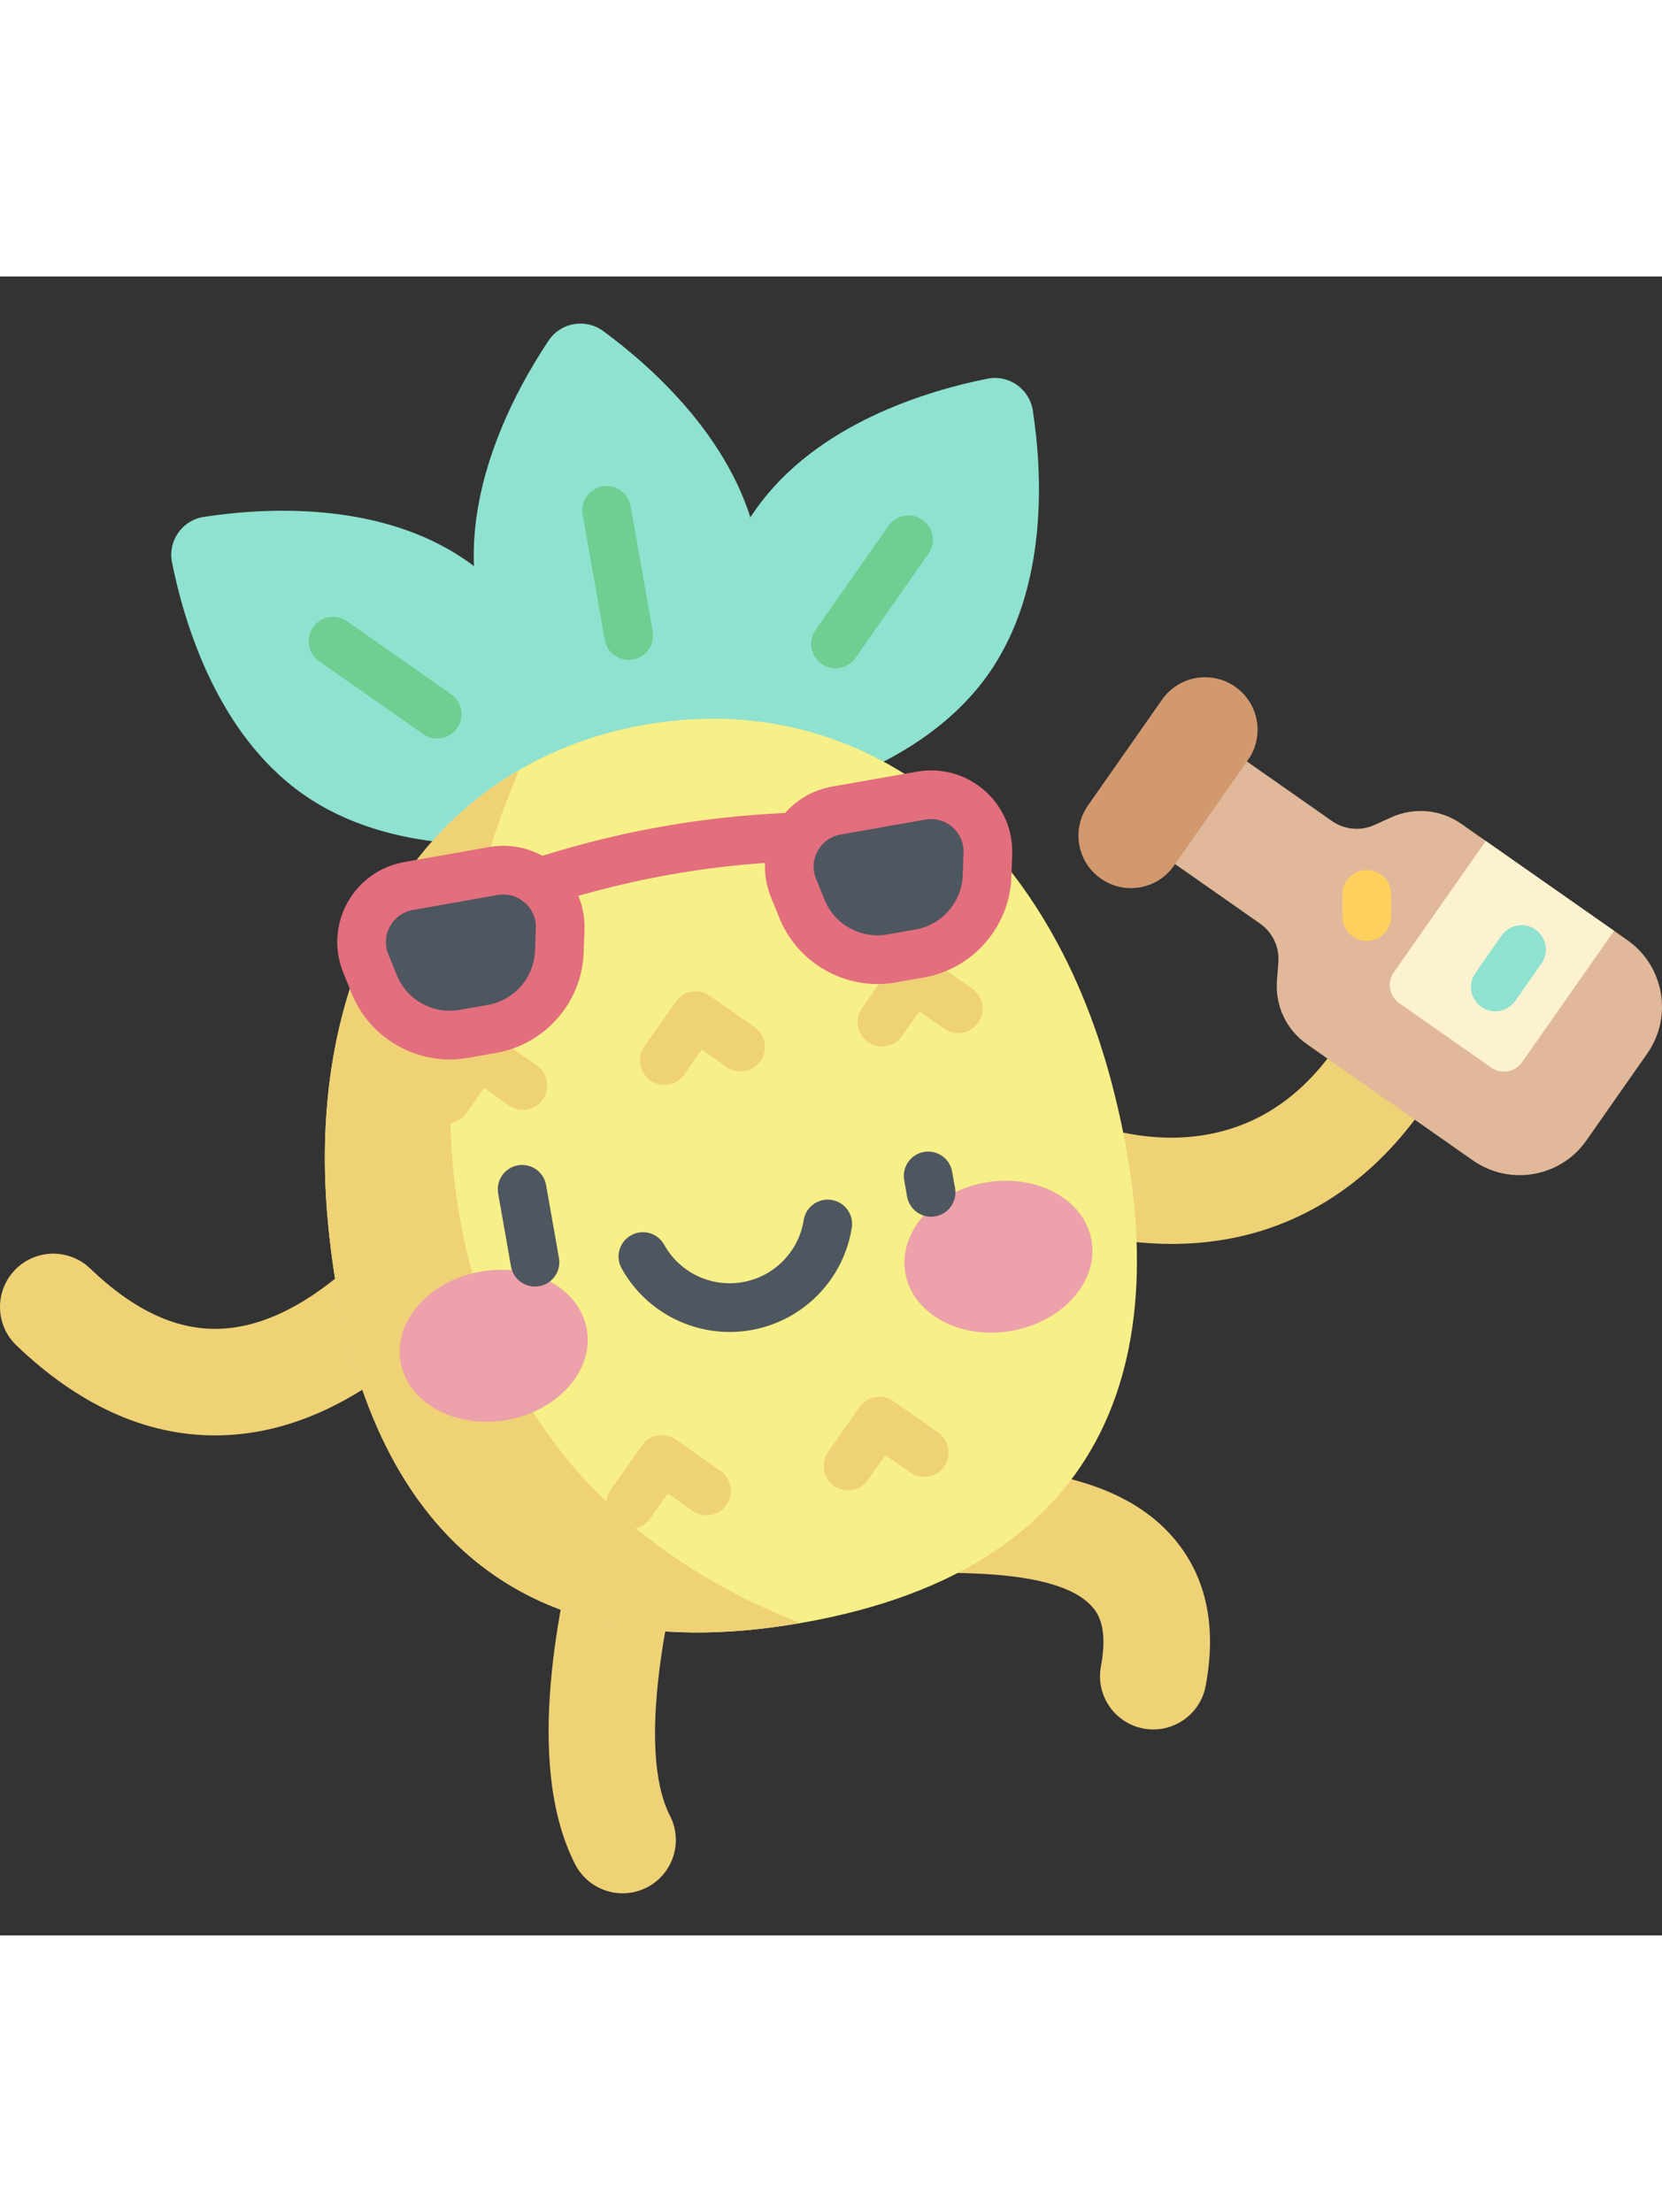 <svg height="511pt" viewBox="0 -14 511.999 511" xmlns="http://www.w3.org/2000/svg"><rect x="0" y="-14" width="511.999" height="511" fill="#333333" stroke="none"/><path d="m191.805 484.039c-5.965 0-11.715-3.262-14.621-8.934-16.293-31.82-4.094-82.648 1.117-104.352.527-2.195.98-4.09 1.223-5.23 1.867-8.867 10.574-14.543 19.441-12.676 8.867 1.871 14.543 10.578 12.672 19.445-.336 1.59-.816 3.59-1.422 6.121-3.605 15.02-14.574 60.723-3.816 81.734 4.129 8.066.938 17.953-7.129 22.086-2.395 1.223-4.949 1.805-7.465 1.805zm0 0" fill="#efd176"/><path d="m355.305 433.562c-1.016 0-2.043-.094-3.074-.289-8.906-1.688-14.754-10.27-13.07-19.176 2.324-12.273-1.254-16.594-2.43-18.016-8.918-10.766-36.16-10.766-49.254-10.766-9.062 0-16.41-7.348-16.41-16.41s7.348-16.41 16.41-16.41c19.492 0 55.77 0 74.531 22.652 9.684 11.691 12.848 26.852 9.402 45.055-1.492 7.875-8.379 13.359-16.105 13.359zm0 0" fill="#efd176"/><path d="m360.84 284.004c-18.109 0-36.918-4.762-53.688-13.969-7.945-4.359-10.852-14.336-6.492-22.281 4.359-7.945 14.34-10.852 22.281-6.488 6.781 3.719 30.875 15.238 56.234 7.25 16.586-5.23 29.98-17.984 39.809-37.918 4.008-8.125 13.848-11.465 21.977-7.457 8.129 4.008 11.465 13.848 7.457 21.977-13.746 27.871-34.277 46.789-59.375 54.699-8.914 2.809-18.457 4.188-28.203 4.188zm0 0" fill="#efd176"/><path d="m66.246 342.984c-21.395 0-41.961-9.312-61.184-27.715-6.547-6.27-6.773-16.656-.508-23.203 6.27-6.547 16.656-6.773 23.203-.504 13.664 13.078 26.859 19.141 40.297 18.562 16.82-.738 34.863-11.965 53.633-33.371 5.977-6.816 16.344-7.5 23.156-1.523 6.816 5.977 7.496 16.344 1.523 23.16-24.902 28.398-50.766 43.379-76.879 44.523-1.086.043-2.164.07-3.242.07zm0 0" fill="#efd176"/><path d="m143.816 73.625c26.746 18.73 36.883 53.441 40.477 71.539 1.305 6.578-3.141 12.926-9.766 13.949-18.238 2.816-54.324 5.164-81.07-13.566-26.746-18.73-36.887-53.441-40.477-71.539-1.305-6.578 3.141-12.926 9.766-13.949 18.238-2.816 54.324-5.16 81.07 13.566zm0 0" fill="#8ee2cf"/><path d="m134.668 128.32c-1.484 0-2.984-.441-4.293-1.359l-32.078-22.461c-3.395-2.375-4.219-7.055-1.844-10.445 2.379-3.395 7.055-4.219 10.445-1.844l32.078 22.465c3.395 2.375 4.219 7.051 1.844 10.445-1.461 2.082-3.789 3.199-6.152 3.199zm0 0" fill="#6fce91"/><path d="m232.676 57.957c-18.73 26.75-16.383 62.836-13.57 81.07 1.023 6.625 7.371 11.07 13.949 9.766 18.098-3.59 52.812-13.727 71.539-40.477 18.727-26.746 16.383-62.832 13.57-81.066-1.023-6.629-7.375-11.074-13.949-9.77-18.102 3.594-52.812 13.73-71.539 40.477zm0 0" fill="#8ee2cf"/><path d="m257.398 106.676c-1.488 0-2.988-.438-4.297-1.355-3.391-2.375-4.219-7.055-1.84-10.445l22.461-32.078c2.375-3.395 7.051-4.219 10.445-1.84 3.391 2.375 4.215 7.051 1.84 10.445l-22.461 32.074c-1.461 2.086-3.785 3.199-6.148 3.199zm0 0" fill="#6fce91"/><path d="m233.512 69.695c5.668 32.156-11.707 63.871-21.965 79.207-3.73 5.574-11.363 6.918-16.77 2.957-14.887-10.902-42.062-34.762-47.73-66.918-5.672-32.156 11.707-63.867 21.965-79.207 3.727-5.574 11.359-6.918 16.77-2.957 14.883 10.902 42.059 34.762 47.73 66.918zm0 0" fill="#8ee2cf"/><path d="m193.668 104.102c-3.57 0-6.734-2.559-7.375-6.195l-6.801-38.566c-.719-4.082 2.004-7.969 6.082-8.688 4.082-.723 7.969 2.004 8.688 6.082l6.801 38.566c.719 4.078-2.004 7.969-6.082 8.688-.441.078-.879.113-1.312.113zm0 0" fill="#6fce91"/><path d="m198.527 124.102c66.703-11.762 123.648 32.363 144.066 110.793 21.242 81.582.996 148.797-95.301 165.777-96.301 16.98-138.312-39.258-146.254-123.184-7.637-80.684 30.781-141.625 97.488-153.387zm0 0" fill="#f7ef87"/><g fill="#efd176"><path d="m159.875 138.066c-42.344 24.707-64.844 75.949-58.836 139.418 7.922 83.695 49.73 139.848 145.461 123.32-128.652-50.57-120.113-184.246-86.625-262.738zm0 0"/><path d="m204.66 234.992c-1.488 0-2.988-.441-4.297-1.359-3.391-2.375-4.219-7.051-1.84-10.441l9.656-13.797c2.379-3.395 7.055-4.219 10.445-1.844l13.797 9.66c3.391 2.375 4.219 7.055 1.84 10.445-2.375 3.395-7.051 4.219-10.445 1.844l-7.648-5.359-5.359 7.652c-1.457 2.082-3.785 3.199-6.148 3.199zm0 0"/><path d="m271.707 223.168c-1.488 0-2.988-.441-4.297-1.355-3.395-2.379-4.219-7.055-1.844-10.445l9.66-13.797c2.375-3.395 7.055-4.219 10.445-1.84l13.797 9.656c3.391 2.379 4.215 7.055 1.84 10.445-2.375 3.395-7.051 4.219-10.445 1.844l-7.648-5.355-5.359 7.648c-1.461 2.086-3.785 3.199-6.148 3.199zm0 0"/><path d="m137.613 246.812c-1.488 0-2.988-.438-4.297-1.355-3.391-2.375-4.219-7.055-1.84-10.445l9.66-13.797c2.375-3.391 7.051-4.215 10.445-1.84l13.793 9.66c3.395 2.375 4.219 7.051 1.844 10.441-2.379 3.395-7.055 4.219-10.445 1.844l-7.652-5.355-5.359 7.648c-1.457 2.086-3.785 3.199-6.148 3.199zm0 0"/><path d="m261.246 359.887c-1.484 0-2.984-.441-4.297-1.355-3.391-2.379-4.215-7.055-1.84-10.445l9.66-13.797c2.375-3.395 7.051-4.219 10.445-1.84l13.793 9.656c3.395 2.379 4.219 7.055 1.844 10.445-2.375 3.395-7.055 4.219-10.445 1.844l-7.652-5.359-5.355 7.652c-1.461 2.086-3.789 3.199-6.152 3.199zm0 0"/><path d="m194.199 371.711c-1.484 0-2.984-.441-4.293-1.359-3.395-2.375-4.219-7.051-1.844-10.445l9.66-13.793c2.375-3.395 7.051-4.219 10.445-1.844l13.793 9.66c3.395 2.375 4.219 7.055 1.844 10.445s-7.055 4.215-10.445 1.84l-7.652-5.355-5.355 7.648c-1.461 2.086-3.789 3.203-6.152 3.203zm0 0"/></g><path d="m180.77 310.312c-2.223-12.613-16.863-20.574-32.703-17.781-15.84 2.789-26.879 15.281-24.652 27.895 2.223 12.613 16.863 20.574 32.703 17.781 15.84-2.793 26.879-15.281 24.652-27.895zm0 0" fill="#eda1ab"/><path d="m278.898 292.996c2.223 12.613 16.867 20.574 32.703 17.785 15.84-2.793 26.879-15.281 24.656-27.895-2.227-12.613-16.867-20.574-32.707-17.785-15.84 2.793-26.875 15.281-24.652 27.895zm0 0" fill="#eda1ab"/><path d="m164.797 297.133c-3.57 0-6.734-2.559-7.375-6.195l-3.961-22.453c-.719-4.082 2.004-7.973 6.082-8.691 4.082-.719 7.973 2.004 8.688 6.082l3.961 22.457c.719 4.078-2.004 7.969-6.082 8.688-.441.078-.879.113-1.312.113zm0 0" fill="#4e5660"/><path d="m286.82 275.617c-3.57 0-6.734-2.559-7.379-6.195l-.891-5.066c-.719-4.078 2.004-7.969 6.082-8.688 4.082-.723 7.969 2.004 8.688 6.082l.895 5.066c.719 4.078-2.004 7.969-6.082 8.688-.441.078-.879.113-1.312.113zm0 0" fill="#4e5660"/><path d="m152.016 169.145-26.141 4.609c-10.984 1.938-17.387 13.508-13.188 23.84l2.637 6.496c4.434 10.922 15.895 17.262 27.5 15.215l8.84-1.559c11.609-2.047 20.211-11.926 20.641-23.703l.258-7.008c.41-11.145-9.562-19.828-20.547-17.891zm0 0" fill="#4e5660"/><path d="m165.871 180.195c-3.176 0-6.121-2.027-7.141-5.211-1.266-3.945.91-8.168 4.852-9.434 9.664-3.094 22.996-7.043 40.469-10.125 17.477-3.082 31.352-3.93 41.488-4.324 4.113-.164 7.625 3.062 7.785 7.203.164 4.137-3.062 7.625-7.199 7.785-9.664.375-22.879 1.184-39.473 4.109-16.582 2.926-29.281 6.688-38.492 9.637-.762.246-1.531.359-2.289.359zm0 0" fill="#e26e7e"/><path d="m138.559 227.176c-13.012 0-25.168-7.914-30.184-20.262l-2.637-6.5c-2.855-7.031-2.387-14.879 1.285-21.52 3.676-6.645 10.07-11.211 17.547-12.527l26.145-4.609c7.473-1.316 15.047.785 20.773 5.773 5.723 4.984 8.848 12.195 8.57 19.781l-.258 7.008c-.559 15.211-11.844 28.168-26.836 30.812l-8.836 1.559c-1.863.324-3.727.484-5.57.484zm16.516-50.801c-.582 0-1.172.051-1.758.152l-26.141 4.609c-2.992.527-5.555 2.359-7.027 5.016-1.469 2.66-1.656 5.801-.516 8.617l2.641 6.5c3.082 7.59 11.176 12.07 19.25 10.645l8.84-1.559c8.07-1.422 14.145-8.398 14.445-16.59l.258-7.008c.113-3.035-1.141-5.926-3.43-7.922-1.844-1.602-4.168-2.461-6.562-2.461zm-3.059-7.23h.012zm0 0" fill="#e26e7e"/><path d="m257.637 150.52 26.145-4.609c10.98-1.938 20.953 6.746 20.543 17.891l-.254 7.008c-.434 11.781-9.035 21.656-20.641 23.703l-8.84 1.559c-11.609 2.047-23.066-4.293-27.5-15.211l-2.641-6.496c-4.195-10.336 2.203-21.906 13.188-23.844zm0 0" fill="#4e5660"/><path d="m270.32 203.945c-13.012 0-25.164-7.914-30.18-20.266l-2.641-6.5c-2.855-7.031-2.387-14.875 1.289-21.52 3.676-6.645 10.07-11.207 17.547-12.527l26.141-4.605c7.477-1.324 15.047.781 20.773 5.77 5.727 4.984 8.848 12.195 8.57 19.781l-.258 7.008c-.559 15.211-11.844 28.168-26.832 30.812l-8.84 1.559c-1.859.328-3.723.488-5.57.488zm-11.383-46.039c-2.992.527-5.551 2.355-7.023 5.016-1.473 2.66-1.66 5.801-.516 8.617l2.641 6.496c3.082 7.594 11.176 12.066 19.25 10.648l8.84-1.559c8.07-1.426 14.145-8.402 14.445-16.59l.258-7.008c.109-3.039-1.141-5.926-3.434-7.922-2.293-1.996-5.32-2.84-8.316-2.312zm0 0" fill="#e26e7e"/><path d="m224.781 311.125c-13.652 0-26.496-7.363-33.285-19.586-2.012-3.621-.707-8.188 2.918-10.199 3.621-2.012 8.188-.707 10.195 2.914 4.777 8.602 14.496 13.227 24.188 11.52 9.691-1.707 17.246-9.383 18.789-19.094.652-4.094 4.492-6.879 8.586-6.23 4.094.652 6.879 4.496 6.23 8.586-2.551 16.027-15.008 28.691-31 31.512-2.215.387-4.43.578-6.621.578zm0 0" fill="#4e5660"/><path d="m410.316 153.73-29.457-20.625-22.133 31.605 29.457 20.629c3.844 2.691 5.984 7.207 5.629 11.887l-.438 5.73c-.582 7.68 2.926 15.098 9.234 19.516l51.148 35.812c11.355 7.953 27.008 5.191 34.961-6.164l18.738-26.762c7.953-11.355 5.191-27.008-6.164-34.957l-51.148-35.816c-6.309-4.418-14.48-5.18-21.496-2.004l-5.234 2.371c-4.277 1.934-9.254 1.469-13.098-1.223zm0 0" fill="#e1b89a"/><path d="m357.992 116.344-22.836 32.613c-5.121 7.316-3.344 17.398 3.973 22.52 7.316 5.125 17.398 3.348 22.52-3.969l22.836-32.609c5.121-7.316 3.344-17.402-3.973-22.523-7.316-5.125-17.398-3.344-22.52 3.969zm0 0" fill="#d2996f"/><path d="m497.242 187.562-28.328 40.457c-2.164 3.09-6.422 3.844-9.512 1.68l-28.344-19.848c-3.09-2.164-3.84-6.422-1.676-9.512l28.324-40.457zm0 0" fill="#fcf2d0"/><path d="m460.648 212.348c-1.488 0-2.988-.441-4.297-1.355-3.391-2.379-4.219-7.055-1.84-10.445l8.066-11.523c2.379-3.398 7.055-4.219 10.445-1.844 3.395 2.375 4.219 7.055 1.844 10.445l-8.07 11.523c-1.457 2.086-3.785 3.199-6.148 3.199zm0 0" fill="#8ee2cf"/><path d="m421.051 190.656c-4.145 0-7.5-3.355-7.5-7.5v-6.836c0-4.145 3.355-7.5 7.5-7.5 4.141 0 7.5 3.355 7.5 7.5v6.836c0 4.141-3.359 7.5-7.5 7.5zm0 0" fill="#ffd15c"/></svg>